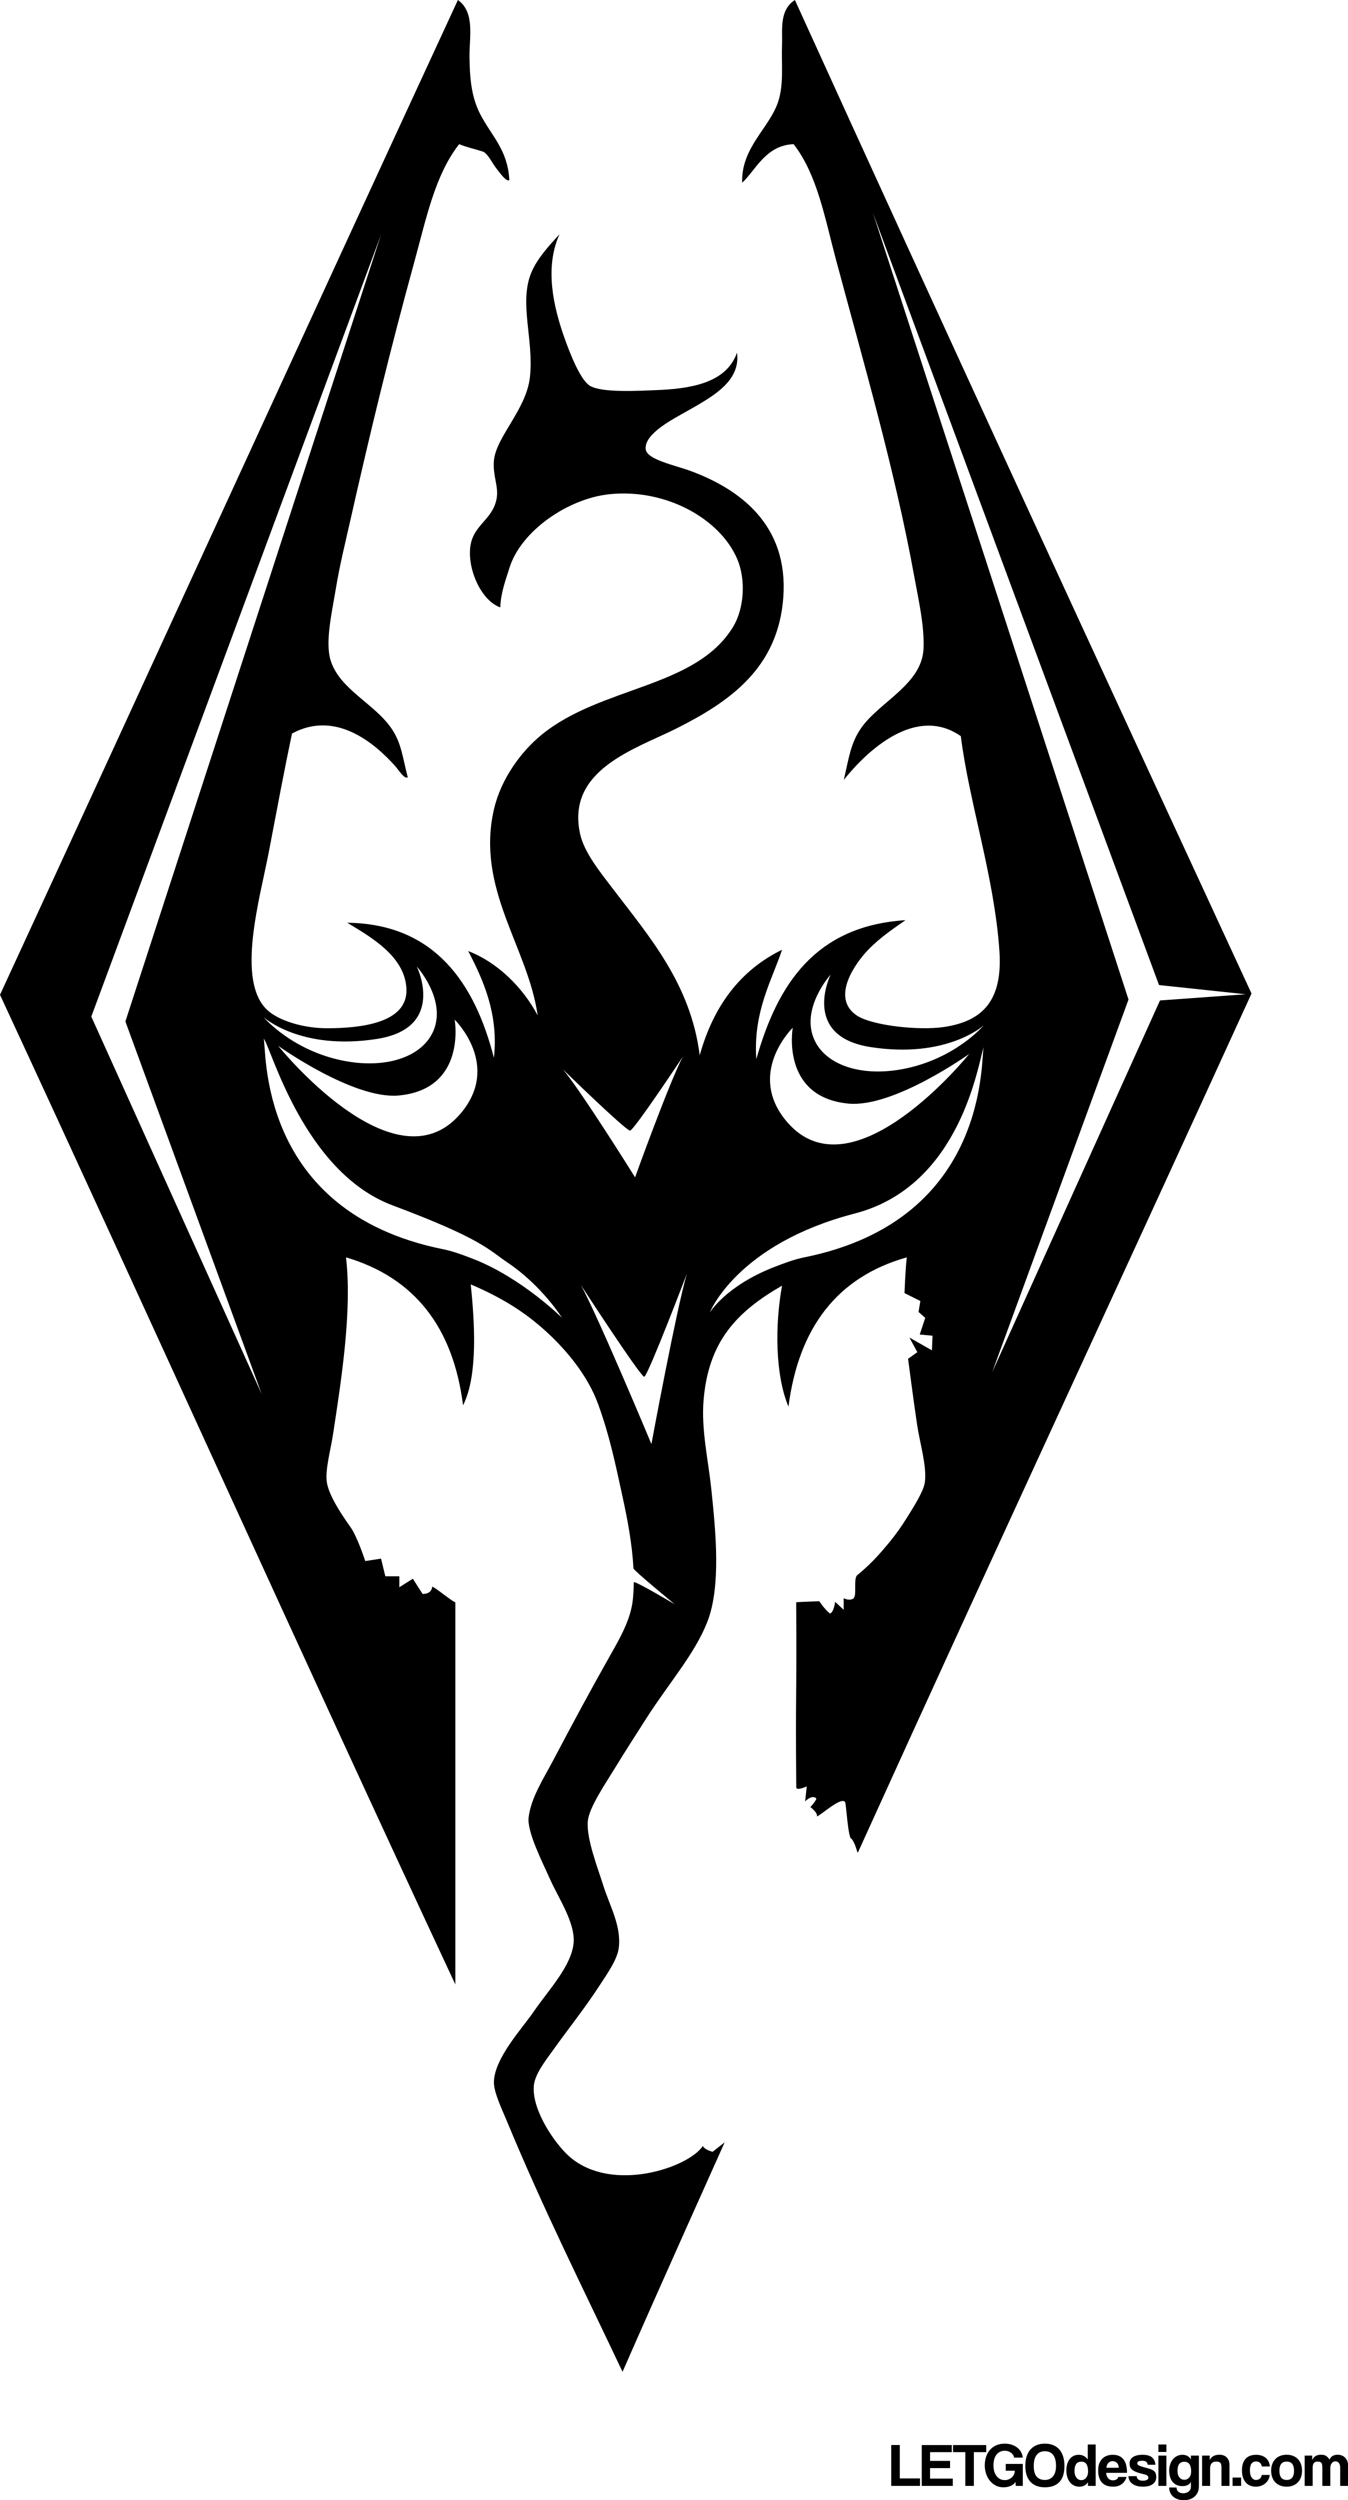 <?xml version="1.0" encoding="UTF-8"?>
<svg xmlns="http://www.w3.org/2000/svg" xmlns:xlink="http://www.w3.org/1999/xlink" width="553.65pt" height="1026.34pt" viewBox="0 0 553.65 1026.34" version="1.1">
<defs>
<clipPath id="clip1">
  <path d="M 480 1007 L 493 1007 L 493 1026.34 L 480 1026.34 Z M 480 1007 "/>
</clipPath>
<clipPath id="clip2">
  <path d="M 535 1007 L 553.648 1007 L 553.648 1021 L 535 1021 Z M 535 1007 "/>
</clipPath>
</defs>
<g id="surface1">
<path style=" stroke:none;fill-rule:nonzero;fill:rgb(0%,0%,0%);fill-opacity:1;" d="M 366.047 1020.453 L 366.047 1003.672 L 369.562 1003.672 L 369.562 1017.395 L 377.875 1017.395 L 377.875 1020.453 "/>
<path style=" stroke:none;fill-rule:nonzero;fill:rgb(0%,0%,0%);fill-opacity:1;" d="M 378.582 1020.453 L 378.582 1003.695 L 390.914 1003.695 L 390.914 1006.602 L 381.992 1006.602 L 381.992 1010.191 L 390.207 1010.191 L 390.207 1013.148 L 381.992 1013.148 L 381.992 1017.469 L 391.32 1017.469 L 391.32 1020.453 "/>
<path style=" stroke:none;fill-rule:nonzero;fill:rgb(0%,0%,0%);fill-opacity:1;" d="M 396.477 1020.453 L 396.477 1006.602 L 391.422 1006.602 L 391.422 1003.695 L 405.07 1003.695 L 405.07 1006.602 L 399.988 1006.602 L 399.988 1020.453 "/>
<path style=" stroke:none;fill-rule:nonzero;fill:rgb(0%,0%,0%);fill-opacity:1;" d="M 417.176 1020.453 L 417.098 1018.785 C 416.695 1019.492 416.047 1020.043 415.152 1020.438 C 414.262 1020.836 413.234 1021.035 412.07 1021.035 C 410.906 1021.035 409.859 1020.785 408.922 1020.289 C 407.988 1019.793 407.188 1019.125 406.523 1018.289 C 405.855 1017.457 405.348 1016.496 404.992 1015.41 C 404.641 1014.324 404.461 1013.199 404.461 1012.035 C 404.461 1010.805 404.641 1009.648 404.992 1008.559 C 405.348 1007.473 405.867 1006.523 406.559 1005.719 C 407.25 1004.91 408.109 1004.273 409.137 1003.809 C 410.164 1003.348 411.359 1003.113 412.727 1003.113 C 413.723 1003.113 414.652 1003.258 415.52 1003.543 C 416.387 1003.832 417.145 1004.227 417.793 1004.73 C 418.441 1005.238 418.965 1005.84 419.359 1006.539 C 419.758 1007.238 419.988 1008.008 420.055 1008.852 L 416.512 1008.852 C 416.461 1008.465 416.324 1008.098 416.105 1007.75 C 415.887 1007.406 415.605 1007.105 415.27 1006.855 C 414.93 1006.602 414.539 1006.398 414.09 1006.25 C 413.645 1006.098 413.184 1006.02 412.711 1006.02 C 411.293 1006.02 410.156 1006.547 409.305 1007.602 C 408.449 1008.656 408.027 1010.184 408.027 1012.188 C 408.027 1012.879 408.113 1013.574 408.289 1014.273 C 408.469 1014.973 408.746 1015.602 409.129 1016.168 C 409.508 1016.734 409.992 1017.191 410.586 1017.547 C 411.176 1017.898 411.879 1018.078 412.691 1018.078 C 413.262 1018.078 413.801 1017.977 414.301 1017.77 C 414.797 1017.57 415.23 1017.293 415.605 1016.938 C 415.977 1016.586 416.266 1016.176 416.477 1015.715 C 416.691 1015.25 416.797 1014.758 416.797 1014.234 L 413.078 1014.234 L 413.078 1011.43 L 420.082 1011.43 L 420.082 1020.453 "/>
<path style=" stroke:none;fill-rule:nonzero;fill:rgb(0%,0%,0%);fill-opacity:1;" d="M 429.18 1018.023 C 429.801 1018.023 430.395 1017.91 430.949 1017.684 C 431.504 1017.457 431.988 1017.113 432.402 1016.648 C 432.816 1016.184 433.141 1015.59 433.375 1014.867 C 433.609 1014.141 433.73 1013.281 433.73 1012.289 C 433.73 1010.301 433.34 1008.793 432.566 1007.762 C 431.789 1006.738 430.66 1006.223 429.18 1006.223 C 427.695 1006.223 426.559 1006.738 425.77 1007.762 C 424.977 1008.793 424.578 1010.301 424.578 1012.289 C 424.578 1014.277 424.98 1015.73 425.781 1016.648 C 426.578 1017.566 427.715 1018.023 429.18 1018.023 M 429.18 1021.035 C 426.586 1021.035 424.594 1020.273 423.203 1018.758 C 421.812 1017.242 421.117 1015.062 421.117 1012.211 C 421.117 1010.797 421.297 1009.527 421.648 1008.398 C 422.004 1007.27 422.523 1006.312 423.215 1005.527 C 423.906 1004.746 424.746 1004.145 425.742 1003.734 C 426.738 1003.32 427.883 1003.113 429.18 1003.113 C 430.461 1003.113 431.602 1003.32 432.605 1003.734 C 433.605 1004.145 434.445 1004.75 435.117 1005.539 C 435.793 1006.332 436.309 1007.297 436.66 1008.434 C 437.016 1009.57 437.191 1010.859 437.191 1012.289 C 437.191 1015.188 436.504 1017.367 435.133 1018.836 C 433.758 1020.301 431.773 1021.035 429.18 1021.035 "/>
<path style=" stroke:none;fill-rule:nonzero;fill:rgb(0%,0%,0%);fill-opacity:1;" d="M 444.113 1018.102 C 444.906 1018.102 445.566 1017.773 446.098 1017.117 C 446.629 1016.457 446.895 1015.602 446.895 1014.539 C 446.895 1011.84 445.977 1010.496 444.141 1010.496 C 442.254 1010.496 441.309 1011.773 441.309 1014.336 C 441.309 1015.449 441.57 1016.352 442.094 1017.051 C 442.613 1017.75 443.289 1018.102 444.113 1018.102 M 446.844 1020.453 L 446.82 1018.938 C 446.062 1020.164 444.906 1020.781 443.355 1020.781 C 442.562 1020.781 441.84 1020.629 441.184 1020.328 C 440.523 1020.023 439.961 1019.582 439.488 1019.012 C 439.016 1018.438 438.645 1017.738 438.379 1016.914 C 438.109 1016.086 437.973 1015.152 437.973 1014.109 C 437.973 1013.164 438.09 1012.301 438.312 1011.52 C 438.543 1010.734 438.875 1010.059 439.312 1009.484 C 439.754 1008.91 440.285 1008.469 440.918 1008.156 C 441.551 1007.844 442.27 1007.691 443.078 1007.691 C 444.609 1007.691 445.844 1008.336 446.77 1009.637 L 446.77 1003.465 L 450.004 1003.465 L 450.004 1020.453 "/>
<path style=" stroke:none;fill-rule:nonzero;fill:rgb(0%,0%,0%);fill-opacity:1;" d="M 459.508 1013.02 C 459.488 1012.566 459.406 1012.168 459.266 1011.82 C 459.121 1011.477 458.934 1011.188 458.695 1010.961 C 458.461 1010.734 458.191 1010.566 457.891 1010.457 C 457.586 1010.348 457.273 1010.293 456.953 1010.293 C 456.297 1010.293 455.727 1010.531 455.246 1011.012 C 454.77 1011.492 454.492 1012.164 454.426 1013.02 Z M 454.324 1015.094 C 454.375 1016.039 454.648 1016.785 455.148 1017.344 C 455.645 1017.898 456.297 1018.176 457.105 1018.176 C 457.645 1018.176 458.121 1018.055 458.531 1017.812 C 458.945 1017.566 459.211 1017.227 459.328 1016.785 L 462.715 1016.785 C 462.328 1018.066 461.652 1019.051 460.695 1019.746 C 459.734 1020.438 458.586 1020.781 457.258 1020.781 C 453.109 1020.781 451.039 1018.523 451.039 1014.008 C 451.039 1013.047 451.176 1012.18 451.441 1011.406 C 451.715 1010.629 452.105 1009.961 452.617 1009.406 C 453.133 1008.852 453.762 1008.426 454.504 1008.133 C 455.242 1007.836 456.094 1007.691 457.055 1007.691 C 458.977 1007.691 460.43 1008.305 461.414 1009.535 C 462.402 1010.766 462.895 1012.617 462.895 1015.094 "/>
<path style=" stroke:none;fill-rule:nonzero;fill:rgb(0%,0%,0%);fill-opacity:1;" d="M 471.387 1011.781 C 471.301 1011.211 471.086 1010.793 470.738 1010.531 C 470.395 1010.27 469.867 1010.141 469.16 1010.141 C 468.488 1010.141 467.977 1010.219 467.633 1010.379 C 467.285 1010.539 467.113 1010.812 467.113 1011.203 C 467.113 1011.539 467.285 1011.809 467.633 1012.012 C 467.977 1012.211 468.48 1012.406 469.137 1012.59 C 470.215 1012.895 471.121 1013.152 471.863 1013.363 C 472.605 1013.574 473.199 1013.824 473.645 1014.109 C 474.094 1014.395 474.41 1014.754 474.609 1015.184 C 474.801 1015.613 474.898 1016.191 474.898 1016.914 C 474.898 1018.023 474.434 1018.949 473.508 1019.68 C 472.582 1020.414 471.207 1020.781 469.391 1020.781 C 468.492 1020.781 467.688 1020.68 466.961 1020.477 C 466.238 1020.273 465.617 1019.984 465.105 1019.605 C 464.59 1019.227 464.195 1018.77 463.914 1018.242 C 463.641 1017.711 463.488 1017.117 463.473 1016.457 L 466.859 1016.457 C 466.859 1017.055 467.094 1017.516 467.555 1017.844 C 468.02 1018.168 468.621 1018.328 469.363 1018.328 C 469.984 1018.328 470.52 1018.234 470.969 1018.039 C 471.414 1017.844 471.637 1017.543 471.637 1017.137 C 471.637 1016.68 471.473 1016.352 471.145 1016.152 C 470.816 1015.949 470.316 1015.77 469.641 1015.617 C 468.43 1015.348 467.449 1015.066 466.711 1014.77 C 465.969 1014.473 465.391 1014.148 464.977 1013.793 C 464.566 1013.441 464.285 1013.051 464.145 1012.629 C 464 1012.207 463.93 1011.734 463.93 1011.211 C 463.93 1010.738 464.027 1010.289 464.219 1009.867 C 464.41 1009.445 464.723 1009.074 465.145 1008.754 C 465.562 1008.43 466.109 1008.176 466.785 1007.98 C 467.461 1007.785 468.285 1007.688 469.262 1007.688 C 471.047 1007.688 472.352 1008.051 473.18 1008.777 C 474.004 1009.5 474.461 1010.504 474.543 1011.781 "/>
<path style=" stroke:none;fill-rule:nonzero;fill:rgb(0%,0%,0%);fill-opacity:1;" d="M 475.781 1008.016 L 479.07 1008.016 L 479.07 1020.453 L 475.781 1020.453 Z M 475.781 1003.465 L 479.07 1003.465 L 479.07 1006.527 L 475.781 1006.527 Z M 475.781 1003.465 "/>
<g clip-path="url(#clip1)" clip-rule="nonzero">
<path style=" stroke:none;fill-rule:nonzero;fill:rgb(0%,0%,0%);fill-opacity:1;" d="M 486.422 1017.949 C 487.23 1017.949 487.902 1017.641 488.434 1017.031 C 488.961 1016.418 489.227 1015.582 489.227 1014.523 C 489.227 1011.871 488.293 1010.543 486.422 1010.543 C 484.551 1010.543 483.617 1011.801 483.617 1014.324 C 483.617 1015.43 483.883 1016.312 484.41 1016.969 C 484.941 1017.621 485.613 1017.949 486.422 1017.949 M 489.129 1018.766 C 488.891 1019.328 488.465 1019.766 487.852 1020.082 C 487.234 1020.395 486.523 1020.551 485.715 1020.551 C 484.688 1020.551 483.82 1020.371 483.125 1020.012 C 482.426 1019.648 481.859 1019.172 481.43 1018.582 C 481 1017.992 480.688 1017.309 480.496 1016.535 C 480.301 1015.762 480.203 1014.969 480.203 1014.16 C 480.203 1013.199 480.348 1012.316 480.637 1011.516 C 480.922 1010.719 481.309 1010.035 481.797 1009.469 C 482.285 1008.906 482.859 1008.469 483.516 1008.156 C 484.172 1007.844 484.883 1007.688 485.641 1007.688 C 487.188 1007.688 488.352 1008.312 489.129 1009.559 L 489.129 1008.016 L 492.41 1008.016 L 492.41 1020.578 C 492.41 1021.52 492.254 1022.352 491.93 1023.066 C 491.609 1023.785 491.172 1024.383 490.617 1024.863 C 490.062 1025.344 489.402 1025.711 488.648 1025.961 C 487.887 1026.215 487.078 1026.34 486.219 1026.34 C 485.359 1026.34 484.559 1026.219 483.82 1025.969 C 483.074 1025.723 482.441 1025.375 481.91 1024.926 C 481.379 1024.473 480.965 1023.926 480.66 1023.285 C 480.355 1022.641 480.203 1021.918 480.203 1021.109 L 483.234 1021.109 C 483.234 1021.867 483.484 1022.453 483.984 1022.867 C 484.484 1023.277 485.152 1023.484 485.98 1023.484 C 486.859 1023.484 487.602 1023.246 488.215 1022.766 C 488.82 1022.285 489.129 1021.633 489.129 1020.809 "/>
</g>
<path style=" stroke:none;fill-rule:nonzero;fill:rgb(0%,0%,0%);fill-opacity:1;" d="M 501.688 1020.453 L 501.688 1012.922 C 501.688 1011.961 501.527 1011.312 501.203 1010.973 C 500.887 1010.637 500.34 1010.469 499.562 1010.469 C 497.863 1010.469 497.012 1011.422 497.012 1013.324 L 497.012 1020.453 L 493.727 1020.453 L 493.727 1008.016 L 496.859 1008.016 L 496.859 1009.832 C 497.246 1009.117 497.758 1008.578 498.395 1008.211 C 499.035 1007.848 499.855 1007.664 500.867 1007.664 C 501.453 1007.664 501.996 1007.75 502.504 1007.93 C 503.004 1008.105 503.438 1008.371 503.801 1008.727 C 504.16 1009.082 504.449 1009.516 504.656 1010.031 C 504.867 1010.547 504.973 1011.141 504.973 1011.816 L 504.973 1020.453 "/>
<path style=" stroke:none;fill-rule:nonzero;fill:rgb(0%,0%,0%);fill-opacity:1;" d="M 506.234 1020.453 L 509.75 1020.453 L 509.75 1017.039 L 506.234 1017.039 Z M 506.234 1020.453 "/>
<path style=" stroke:none;fill-rule:nonzero;fill:rgb(0%,0%,0%);fill-opacity:1;" d="M 521.527 1015.953 C 521.441 1016.68 521.234 1017.336 520.906 1017.926 C 520.578 1018.516 520.16 1019.02 519.656 1019.438 C 519.148 1019.863 518.574 1020.191 517.926 1020.426 C 517.273 1020.66 516.57 1020.781 515.812 1020.781 C 514.973 1020.781 514.199 1020.641 513.504 1020.363 C 512.801 1020.086 512.199 1019.664 511.695 1019.102 C 511.188 1018.535 510.797 1017.836 510.52 1017.004 C 510.242 1016.168 510.102 1015.195 510.102 1014.082 C 510.102 1012.973 510.242 1012.012 510.52 1011.203 C 510.797 1010.391 511.188 1009.73 511.695 1009.219 C 512.199 1008.703 512.809 1008.32 513.527 1008.066 C 514.242 1007.816 515.039 1007.688 515.914 1007.688 C 516.723 1007.688 517.461 1007.801 518.129 1008.016 C 518.793 1008.238 519.375 1008.559 519.871 1008.977 C 520.367 1009.398 520.758 1009.906 521.047 1010.496 C 521.332 1011.082 521.504 1011.742 521.551 1012.465 L 518.238 1012.465 C 518.156 1011.824 517.898 1011.324 517.469 1010.961 C 517.039 1010.598 516.512 1010.418 515.891 1010.418 C 515.535 1010.418 515.207 1010.477 514.902 1010.598 C 514.602 1010.715 514.336 1010.91 514.109 1011.188 C 513.879 1011.469 513.699 1011.84 513.566 1012.301 C 513.43 1012.766 513.363 1013.332 513.363 1014.008 C 513.363 1015.371 513.605 1016.383 514.094 1017.039 C 514.586 1017.699 515.148 1018.023 515.789 1018.023 C 516.43 1018.023 516.977 1017.848 517.43 1017.496 C 517.887 1017.141 518.148 1016.625 518.215 1015.953 "/>
<path style=" stroke:none;fill-rule:nonzero;fill:rgb(0%,0%,0%);fill-opacity:1;" d="M 528.477 1018.023 C 530.48 1018.023 531.484 1016.762 531.484 1014.234 C 531.484 1011.727 530.48 1010.469 528.477 1010.469 C 526.469 1010.469 525.469 1011.727 525.469 1014.234 C 525.469 1016.762 526.469 1018.023 528.477 1018.023 M 528.465 1020.781 C 527.453 1020.781 526.555 1020.621 525.762 1020.301 C 524.977 1019.98 524.305 1019.531 523.758 1018.957 C 523.215 1018.383 522.797 1017.691 522.512 1016.879 C 522.227 1016.07 522.082 1015.184 522.082 1014.223 C 522.082 1013.242 522.23 1012.348 522.523 1011.539 C 522.816 1010.727 523.242 1010.035 523.797 1009.461 C 524.352 1008.887 525.02 1008.445 525.801 1008.133 C 526.586 1007.82 527.469 1007.664 528.465 1007.664 C 529.438 1007.664 530.312 1007.82 531.086 1008.133 C 531.859 1008.445 532.52 1008.883 533.066 1009.449 C 533.613 1010.012 534.035 1010.703 534.328 1011.512 C 534.621 1012.324 534.77 1013.227 534.77 1014.223 C 534.77 1015.219 534.621 1016.117 534.328 1016.918 C 534.035 1017.719 533.613 1018.41 533.066 1018.984 C 532.52 1019.555 531.855 1020 531.074 1020.312 C 530.289 1020.625 529.422 1020.781 528.465 1020.781 "/>
<g clip-path="url(#clip2)" clip-rule="nonzero">
<path style=" stroke:none;fill-rule:nonzero;fill:rgb(0%,0%,0%);fill-opacity:1;" d="M 550.438 1020.453 L 550.438 1012.922 C 550.438 1012.164 550.262 1011.547 549.906 1011.074 C 549.555 1010.605 549.082 1010.367 548.492 1010.367 C 547.887 1010.367 547.383 1010.621 546.988 1011.125 C 546.594 1011.629 546.395 1012.266 546.395 1013.02 L 546.395 1020.453 L 543.109 1020.453 L 543.109 1012.973 C 543.109 1012.465 543.074 1012.051 543.008 1011.734 C 542.941 1011.414 542.828 1011.16 542.668 1010.973 C 542.508 1010.789 542.301 1010.656 542.047 1010.582 C 541.797 1010.508 541.492 1010.469 541.137 1010.469 C 539.809 1010.469 539.141 1011.277 539.141 1012.895 L 539.141 1020.453 L 535.855 1020.453 L 535.855 1008.016 L 538.938 1008.016 L 538.938 1009.832 C 539.359 1009 539.867 1008.43 540.457 1008.125 C 541.047 1007.816 541.754 1007.664 542.578 1007.664 C 543 1007.664 543.375 1007.699 543.703 1007.766 C 544.031 1007.836 544.328 1007.949 544.59 1008.109 C 544.848 1008.27 545.098 1008.48 545.336 1008.734 C 545.57 1008.988 545.805 1009.297 546.039 1009.652 C 546.379 1008.953 546.824 1008.449 547.379 1008.137 C 547.938 1007.82 548.609 1007.664 549.402 1007.664 C 550.027 1007.664 550.598 1007.77 551.121 1007.98 C 551.645 1008.191 552.09 1008.484 552.461 1008.867 C 552.832 1009.246 553.121 1009.688 553.332 1010.195 C 553.543 1010.703 553.648 1011.242 553.648 1011.816 L 553.648 1020.453 "/>
</g>
<path style=" stroke:none;fill-rule:evenodd;fill:rgb(0%,0%,0%);fill-opacity:1;" d="M 407.5 563.312 L 463.5 410.312 L 358.5 87.312 L 476.035 404.363 L 511.68 408.145 L 476.43 410.684 Z M 370.582 438.895 C 353.082 442.145 338.469 436.887 334.176 426.145 C 329.082 413.395 341.148 400.09 341.148 400.09 C 341.148 400.09 328.746 425.312 357.496 429.812 C 388.957 434.734 404.051 420.895 404.051 420.895 C 404.051 420.895 392.273 434.867 370.582 438.895 M 330.32 516.145 C 326.113 516.992 322.016 518.559 318.004 520.113 C 298.137 527.816 291.512 538.812 291.512 538.812 C 291.512 538.812 302.535 510.727 351.07 498.145 C 394.762 486.82 401.801 436.215 404.051 429.645 C 402.645 433.258 407.32 500.645 330.32 516.145 M 325.594 421.895 C 325.594 421.895 320.496 450.359 348.496 453.027 C 367.082 454.797 398.07 432.645 398.07 432.645 C 398.07 432.645 350.32 492.145 323.262 460.562 C 306.227 440.676 325.594 421.895 325.594 421.895 M 267.555 592.77 C 267.551 592.75 267.543 592.73 267.539 592.711 C 267.539 592.73 267.535 592.75 267.535 592.77 C 267.523 592.691 245.617 540.289 238.555 527.457 C 238.555 527.457 262.492 564.289 264.566 565.168 C 264.582 565.172 264.594 565.184 264.605 565.176 C 264.621 565.18 264.633 565.164 264.645 565.16 C 266.488 563.863 282.133 522.816 282.133 522.816 C 277.93 536.848 267.551 592.688 267.555 592.77 M 258.754 464.129 C 258.77 464.129 258.781 464.137 258.801 464.133 C 258.816 464.133 258.824 464.121 258.84 464.117 C 260.977 463.125 280.488 433.719 280.488 433.719 C 275.109 443.719 260.848 483.227 260.848 483.281 C 260.844 483.27 260.84 483.258 260.836 483.242 C 260.832 483.258 260.828 483.27 260.828 483.285 C 260.816 483.23 238.555 447.609 231.188 438.969 C 231.188 438.969 256.457 463.605 258.754 464.129 M 194.328 516.777 C 190.316 515.223 186.219 513.656 182.012 512.812 C 105.012 497.312 109.688 429.922 108.281 426.312 C 111.203 429.406 124.512 481.062 161.262 494.812 C 198.012 508.562 200.688 513.059 208.512 518.312 C 222.562 527.746 230.84 540.977 230.84 540.977 C 230.84 540.977 214.195 524.48 194.328 516.777 M 37.5 417.312 L 156.5 96.312 L 51.5 419.312 L 107.5 572.312 Z M 154.832 426.477 C 183.582 421.977 171.184 396.758 171.184 396.758 C 171.184 396.758 183.25 410.062 178.156 422.812 C 173.863 433.555 159.25 438.812 141.75 435.562 C 120.055 431.531 108.281 417.562 108.281 417.562 C 108.281 417.562 123.375 431.402 154.832 426.477 M 186.738 418.562 C 186.738 418.562 206.105 437.344 189.07 457.227 C 162.012 488.812 114.262 429.312 114.262 429.312 C 114.262 429.312 145.246 451.461 163.836 449.691 C 191.836 447.027 186.738 418.562 186.738 418.562 M 326.48 0 C 319.922 4.262 321.453 12.34 321.199 18.488 C 320.887 25.93 322.027 34.344 319.613 41.734 C 316.066 52.586 304.359 60.508 304.82 75.02 C 310.348 69.918 314.461 59.629 325.953 59.172 C 335.703 71.75 338.766 89.453 343.387 106.715 C 354.547 148.383 367.617 193.094 375.609 237.203 C 377.297 246.496 379.703 256.848 379.309 266.258 C 378.699 280.797 361.496 287.996 353.953 298.484 C 349.344 304.891 348.703 311.02 346.559 320.145 C 356.215 308.066 376.176 289.355 394.629 302.184 C 397.953 329.09 408.441 360.062 410.48 390.406 C 411.82 410.441 403.93 419.152 387.762 421.574 C 377.391 423.129 357.965 420.988 351.84 416.82 C 341.273 409.629 350.961 395.727 356.594 389.879 C 361.578 384.699 367.523 380.816 371.914 377.727 C 334.848 380.105 319.34 404.043 310.633 434.781 C 309.254 415.266 317.137 402.191 321.199 389.879 C 303.93 398.316 292.992 413.09 287.387 433.195 C 283.688 403.809 266.477 384.242 251.465 364.52 C 246.582 358.105 239.922 349.922 238.258 342.332 C 232.453 315.863 261.137 307.43 277.879 299.012 C 300.062 287.859 319.656 274.016 321.727 245.129 C 323.848 215.504 303.941 200.836 283.688 193.355 C 277.07 190.91 265.621 188.68 265.199 184.375 C 264.57 177.945 276.648 171.926 282.633 168.523 C 293.305 162.465 304.211 156.324 302.707 144.754 C 298.762 155.977 286.672 159.359 271.012 160.074 C 261.734 160.492 247.469 161.242 242.484 158.488 C 238.445 156.258 234.172 145.262 231.918 138.941 C 227.141 125.531 223.676 109.688 229.805 96.148 C 225.969 100.367 220.66 105.945 218.184 111.996 C 213.098 124.426 219.32 139.445 217.652 154.789 C 216.211 168.098 203.688 179.348 202.859 189.129 C 202.32 195.551 204.977 199.738 203.918 204.977 C 202.426 212.363 196.145 214.949 193.883 221.355 C 190.66 230.469 196.672 246.258 205.504 249.352 C 205.594 243.395 207.84 237.727 209.18 233.312 C 213.809 218.035 233.234 204.621 250.406 202.863 C 273.461 200.504 295.574 212.883 302.707 229.277 C 306.512 238.016 305.578 249.934 301.121 257.277 C 285.758 282.602 246.988 281.551 222.406 301.652 C 214.281 308.301 205.801 319.457 202.859 332.293 C 195.387 364.969 216.926 388.98 220.824 416.82 C 214.617 405.062 204.027 394.875 192.297 390.406 C 198.402 402.082 204.852 416.238 202.859 434.254 C 195.082 403.82 178.668 379.207 142.637 378.785 C 151.715 384.348 166.605 392.449 166.938 406.254 C 167.27 420.008 148.117 422.027 134.715 422.102 C 124.828 422.156 114.711 419.102 109.883 414.707 C 96.758 402.758 106.793 368.707 110.41 349.727 C 113.715 332.398 116.859 315.66 119.922 301.125 C 137.648 291.484 153.582 304.758 162.184 314.332 C 163.941 316.289 166.082 319.98 167.469 319.086 C 165.402 311.062 164.91 305.352 161.129 299.539 C 154.238 288.961 139.496 283.176 135.77 271.012 C 133.453 263.453 136.445 250.758 137.883 241.957 C 139.496 232.082 141.855 222.637 143.691 214.484 C 152.215 176.648 160.52 142.594 170.105 107.773 C 174.992 90.035 178.617 71.809 188.598 59.172 C 191.68 60.492 195.355 61.215 198.637 62.34 C 200.684 63.598 202.109 66.898 203.918 69.207 C 205.605 71.359 207.941 74.664 209.199 73.961 C 208.547 61.297 201.758 55.805 197.051 46.492 C 193.555 39.57 192.914 31.734 192.824 23.25 C 192.742 15.422 195.188 5.031 188.07 0 C 125.176 135.902 62.805 272.367 0 408.367 C 62.691 543.441 124.051 679.824 187.016 814.621 L 187.016 657.719 C 185.867 657.559 178.898 651.695 177.512 651.312 C 177.262 654.562 173.566 654.309 173.566 654.309 L 169.562 648.062 L 164.012 651.562 L 164.012 647.062 L 158.262 647.062 L 156.5 639.812 L 150.012 640.812 C 150.012 640.812 146.758 630.738 143.844 626.703 C 139.273 620.375 134.746 612.984 134.184 608.062 C 133.602 602.969 135.785 595.332 136.824 588.516 C 140.141 566.789 144.676 538.098 142.109 516.141 C 170.109 524.414 186.125 544.672 190.184 576.891 C 196.504 564.414 194.836 541.969 193.352 527.234 C 206.5 532.898 215.68 538.672 224.52 546.781 C 232.91 554.469 241.445 564.812 245.652 576.363 C 250.371 589.312 252.719 600.746 255.691 614.398 C 257.66 623.445 259.645 633.703 260.172 643.82 C 260.215 644.68 277.137 658.562 277.137 658.562 C 277.137 658.562 260.309 648.508 260.301 649.562 C 260.277 651.957 260.156 654.332 259.918 656.664 C 259.699 658.758 259.238 660.832 258.605 662.871 C 256.715 668.992 253.293 674.789 250.406 679.906 C 241.855 695.07 235.27 707.348 227.164 722.699 C 223.176 730.25 218.145 737.891 217.125 745.945 C 216.375 751.875 222.633 764.059 226.105 771.828 C 229.316 779.02 236.105 789.035 235.613 797.188 C 235.039 806.816 225.039 817.188 219.238 825.715 C 214.645 832.473 202.926 844.961 202.859 854.77 C 202.836 858.977 206.117 865.734 208.145 870.621 C 223.266 907.086 239.215 938.832 255.691 973.633 C 269.336 942.375 297.637 879.422 297.637 879.422 L 292.68 883.312 C 292.68 883.312 289.297 882.469 288.68 880.902 C 282.844 889.812 251.469 900.438 234.031 885.41 C 228.285 880.461 218.48 866.586 219.238 856.355 C 219.598 851.559 223.828 846.207 227.164 841.562 C 234.277 831.645 239.848 824.848 246.184 815.148 C 249.273 810.41 253.438 804.586 254.105 799.828 C 255.387 790.734 250.312 782.156 247.766 773.941 C 245.742 767.414 240.727 754.734 241.426 747.527 C 241.973 741.91 248.781 731.992 252.52 725.867 C 256.836 718.801 260.91 712.539 265.199 705.793 C 274.562 691.066 285.418 678.941 290.559 665.645 C 296.203 651.031 293.965 628.652 292.145 611.23 C 290.895 599.297 287.969 586.898 288.973 574.777 C 290.973 550.648 302.57 538.473 321.199 527.762 C 318.285 543.77 318.32 564.32 323.84 577.422 C 328.027 544.98 343.879 524.203 372.441 516.141 C 371.859 521.02 371.492 530.805 371.492 530.805 L 378.012 534.062 L 377.262 538.562 L 380.012 540.977 L 377.762 547.812 L 383.012 548.312 L 382.762 554.312 L 373.512 549.062 L 376.762 555.062 L 372.957 557.793 C 372.957 557.793 375.355 576.062 376.668 584.816 C 377.84 592.617 380.773 602.051 379.84 608.59 C 379.305 612.336 374.707 619.504 371.914 623.91 C 368.457 629.363 365.43 633.043 361.879 637.117 C 358.965 640.453 355.684 643.684 352.121 646.559 C 350.348 647.992 352.156 655.254 350.406 656.254 C 348.66 657.254 346.512 656.062 346.512 656.062 L 346.512 660.812 L 343.012 657.562 C 343.012 657.562 342.387 662.188 340.844 662.312 C 338.699 660.664 336.512 657.312 336.512 657.312 C 336.512 657.312 330.059 657.492 327.012 657.719 C 327.289 699.426 326.676 692.031 327.039 733.652 C 327.055 735.324 331.344 733.312 331.344 733.312 L 330.68 739.477 C 330.68 739.477 333.344 736.645 335.18 738.145 C 335.848 738.527 332.844 741.812 332.844 741.812 C 332.844 741.812 335.973 744.105 335.512 745.645 C 336.766 745.484 346.07 736.859 347.18 739.977 C 347.527 740.965 348.414 755.328 349.762 754.812 C 351.738 757.344 352.02 761.211 352.441 760.281 C 409.82 633.891 456.414 533.996 514.023 407.84 C 451.227 272.172 388.531 136.414 326.48 0 "/>
</g>
</svg>
